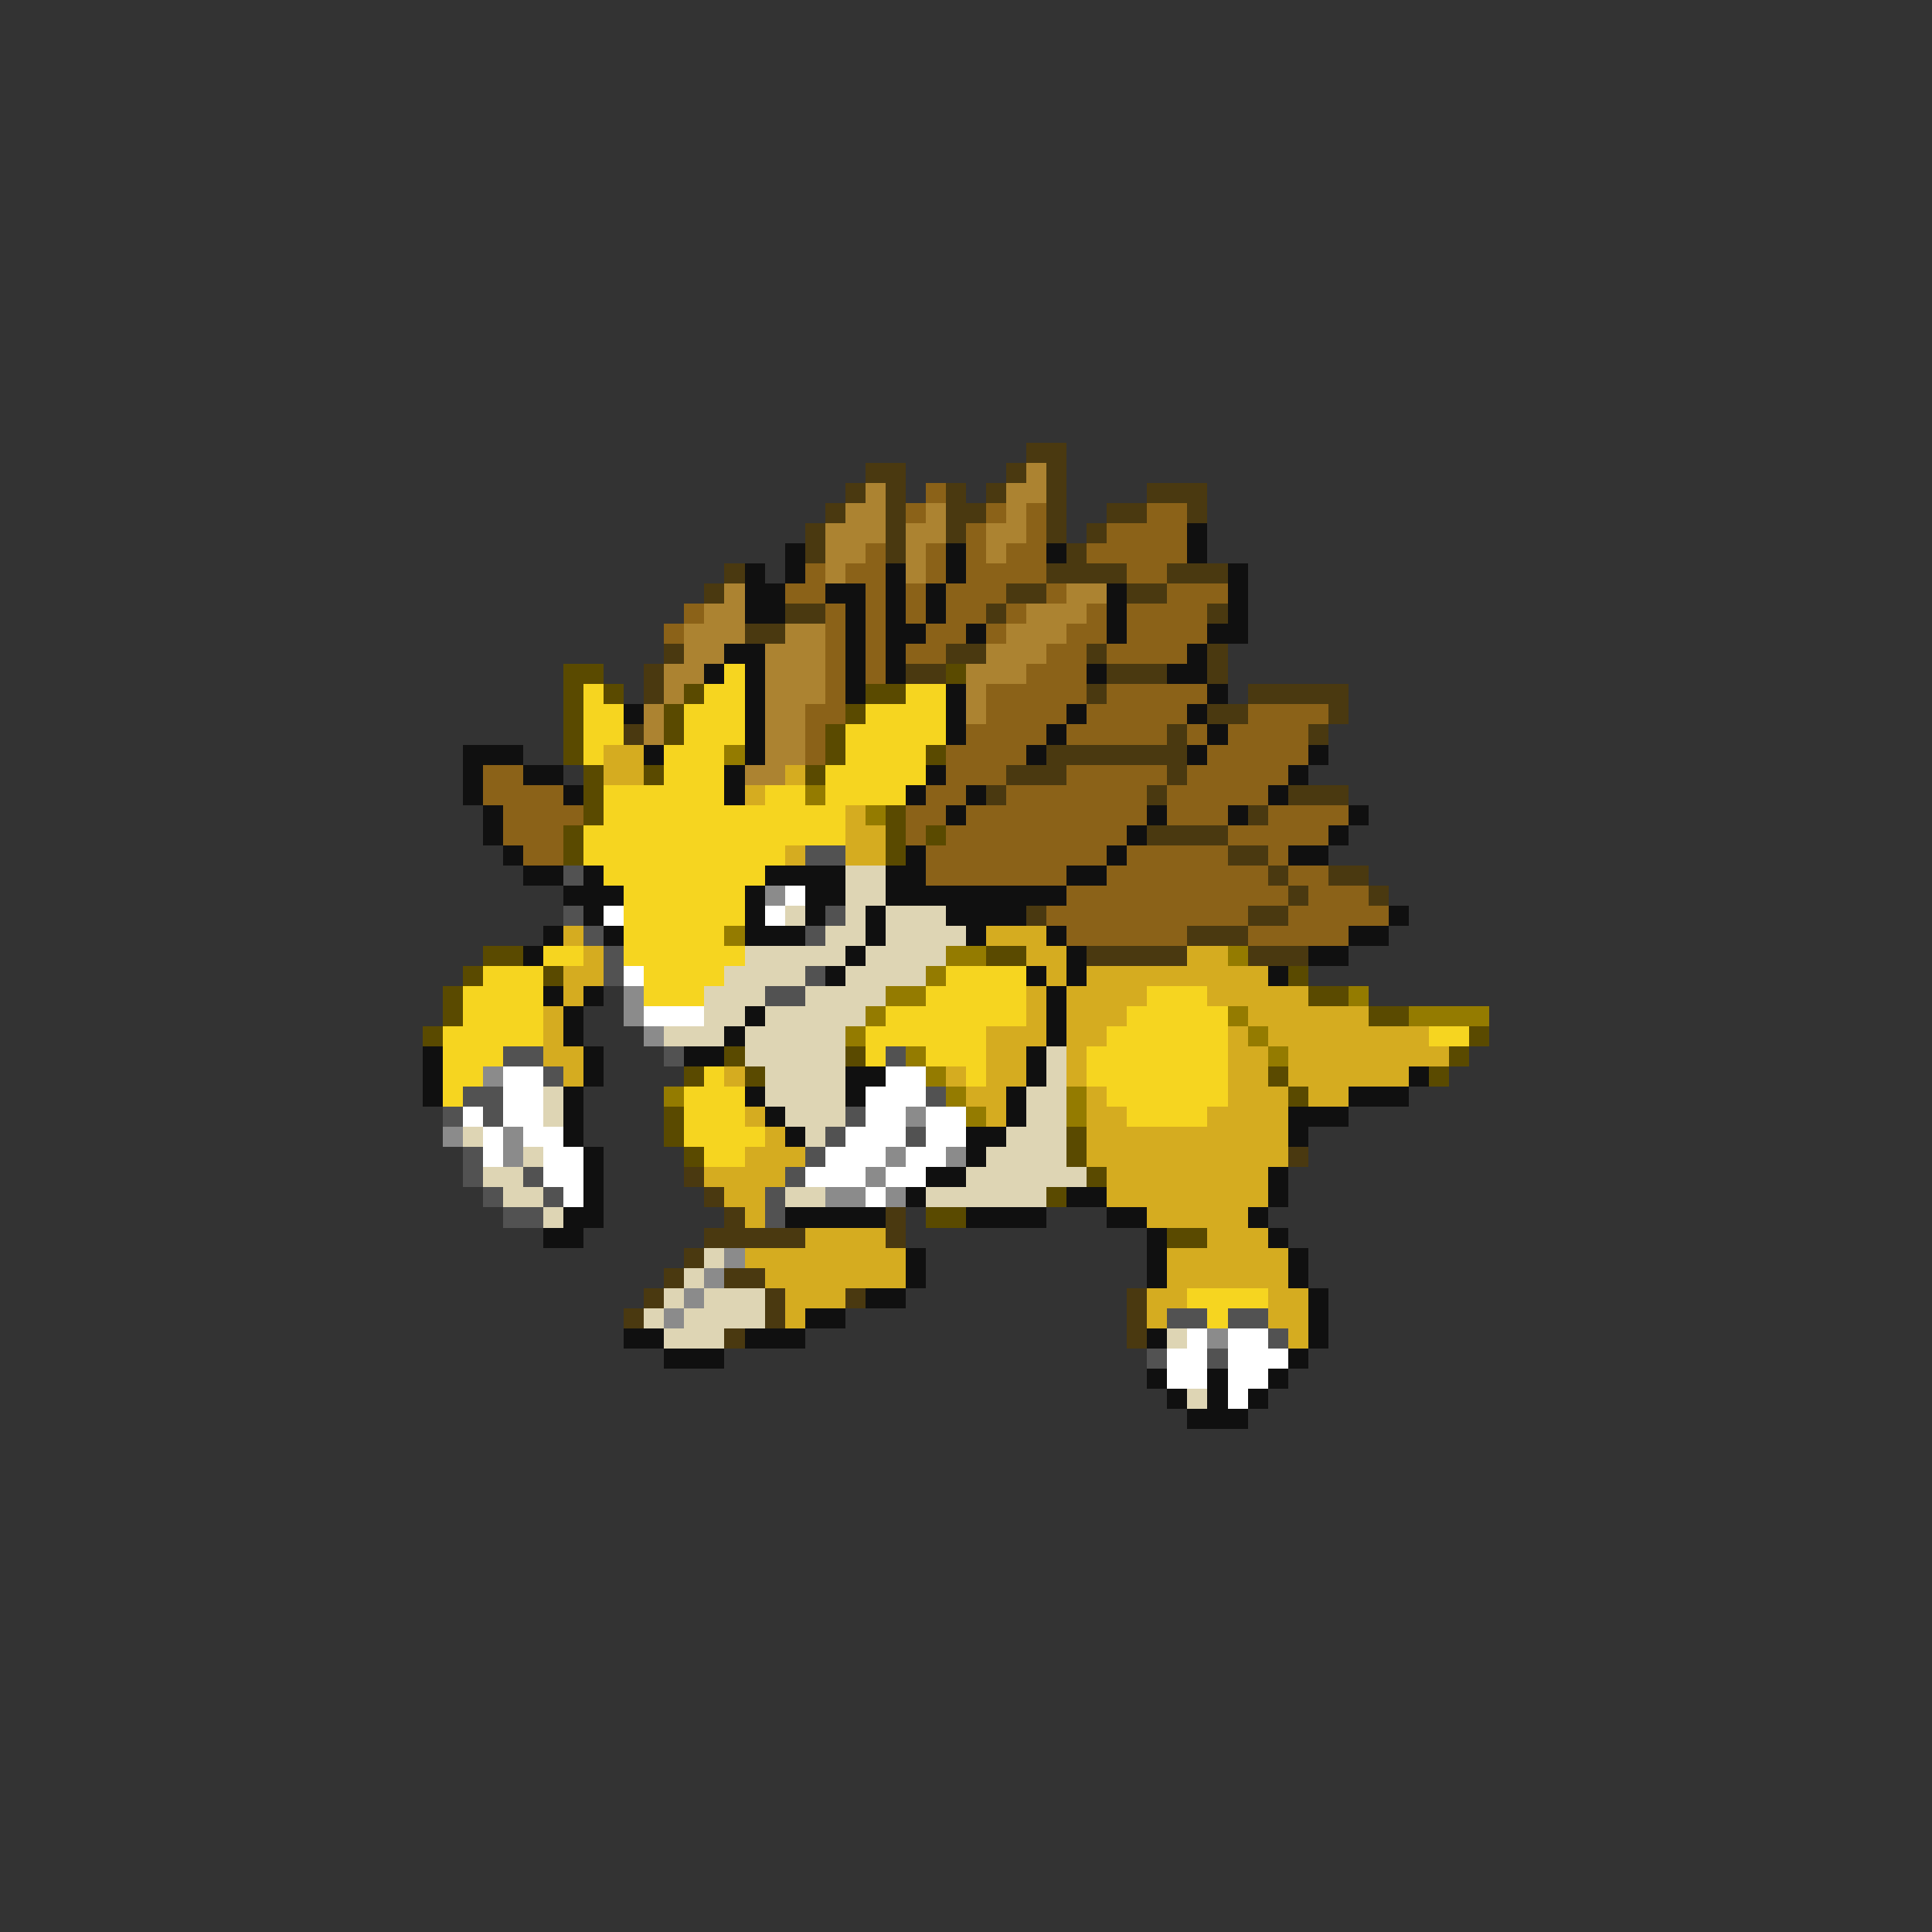 <svg xmlns="http://www.w3.org/2000/svg" viewBox="0 -0.5 96 96" shape-rendering="crispEdges">
<rect x="0" y="-0.5" width="96" height="96" fill="#333333" stroke="none"/>
<path stroke="#4a3910" d="M51 22h2M43 23h2M50 23h1M52 23h1M42 24h1M44 24h1M47 24h1M49 24h1M52 24h1M57 24h3M41 25h1M44 25h1M47 25h2M52 25h1M55 25h2M59 25h1M40 26h1M44 26h1M47 26h1M52 26h1M54 26h1M40 27h1M44 27h1M53 27h1M36 28h1M52 28h4M58 28h3M35 29h1M50 29h2M56 29h2M39 30h2M49 30h1M60 30h1M37 31h2M33 32h1M47 32h2M54 32h1M60 32h1M32 33h1M45 33h2M55 33h3M60 33h1M32 34h1M54 34h1M62 34h5M60 35h2M66 35h1M31 36h1M58 36h1M65 36h1M52 37h7M50 38h3M58 38h1M49 39h1M57 39h1M64 39h3M62 40h1M57 41h4M61 42h2M63 43h1M66 43h2M64 44h1M68 44h1M51 45h1M62 45h2M59 46h3M54 47h5M62 47h3M64 57h1M34 58h1M35 59h1M36 60h1M44 60h1M35 61h5M44 61h1M34 62h1M33 63h1M36 63h2M32 64h1M38 64h1M42 64h1M56 64h1M31 65h1M38 65h1M56 65h1M36 66h1M56 66h1" />
<path stroke="#ac8331" d="M51 23h1M43 24h1M50 24h2M42 25h2M46 25h1M50 25h1M41 26h3M45 26h2M49 26h2M41 27h2M45 27h1M49 27h1M41 28h1M45 28h1M36 29h1M53 29h2M35 30h2M51 30h3M34 31h3M39 31h2M50 31h3M34 32h2M38 32h3M49 32h3M33 33h2M38 33h3M48 33h3M33 34h1M38 34h3M48 34h1M32 35h1M38 35h2M48 35h1M32 36h1M38 36h2M38 37h2M37 38h2" />
<path stroke="#8b6218" d="M46 24h1M45 25h1M49 25h1M51 25h1M57 25h2M48 26h1M51 26h1M55 26h4M43 27h1M46 27h1M48 27h1M50 27h2M54 27h5M40 28h1M42 28h2M46 28h1M48 28h4M56 28h2M39 29h2M43 29h1M45 29h1M47 29h3M52 29h1M58 29h3M34 30h1M41 30h1M43 30h1M45 30h1M47 30h2M50 30h1M54 30h1M56 30h4M33 31h1M41 31h1M43 31h1M46 31h2M49 31h1M53 31h2M56 31h4M41 32h1M43 32h1M45 32h2M52 32h2M55 32h4M41 33h1M43 33h1M51 33h3M41 34h1M49 34h5M55 34h5M40 35h2M49 35h4M54 35h5M62 35h4M40 36h1M48 36h4M53 36h5M59 36h1M61 36h4M40 37h1M47 37h4M60 37h5M24 38h2M47 38h3M53 38h5M59 38h5M24 39h4M46 39h2M50 39h7M58 39h5M25 40h4M45 40h2M48 40h9M58 40h3M63 40h4M25 41h3M45 41h1M47 41h9M61 41h5M26 42h2M46 42h9M56 42h5M63 42h1M46 43h7M55 43h8M64 43h2M53 44h11M65 44h3M52 45h10M64 45h5M53 46h6M62 46h5" />
<path stroke="#101010" d="M59 26h1M39 27h1M47 27h1M52 27h1M59 27h1M37 28h1M39 28h1M44 28h1M47 28h1M61 28h1M37 29h2M41 29h2M44 29h1M46 29h1M55 29h1M61 29h1M37 30h2M42 30h1M44 30h1M46 30h1M55 30h1M61 30h1M42 31h1M44 31h2M48 31h1M55 31h1M60 31h2M36 32h2M42 32h1M44 32h1M59 32h1M35 33h1M37 33h1M42 33h1M44 33h1M54 33h1M58 33h2M37 34h1M42 34h1M47 34h1M60 34h1M31 35h1M37 35h1M47 35h1M53 35h1M59 35h1M37 36h1M47 36h1M52 36h1M60 36h1M23 37h3M32 37h1M37 37h1M51 37h1M59 37h1M65 37h1M23 38h1M26 38h2M36 38h1M46 38h1M64 38h1M23 39h1M28 39h1M36 39h1M45 39h1M48 39h1M63 39h1M24 40h1M47 40h1M57 40h1M61 40h1M67 40h1M24 41h1M56 41h1M66 41h1M25 42h1M45 42h1M55 42h1M64 42h2M26 43h2M29 43h1M38 43h4M44 43h2M53 43h2M28 44h3M37 44h1M40 44h2M44 44h9M29 45h1M37 45h1M40 45h1M43 45h1M47 45h4M69 45h1M27 46h1M30 46h1M37 46h3M43 46h1M48 46h1M52 46h1M67 46h2M26 47h1M42 47h1M53 47h1M65 47h2M41 48h1M51 48h1M53 48h1M63 48h1M27 49h1M29 49h1M52 49h1M28 50h1M37 50h1M52 50h1M28 51h1M36 51h1M52 51h1M21 52h1M29 52h1M34 52h2M51 52h1M21 53h1M29 53h1M42 53h2M51 53h1M70 53h1M21 54h1M28 54h1M37 54h1M42 54h1M50 54h1M67 54h3M28 55h1M38 55h1M50 55h1M64 55h3M28 56h1M39 56h1M48 56h2M64 56h1M29 57h1M48 57h1M29 58h1M46 58h2M63 58h1M29 59h1M45 59h1M53 59h2M63 59h1M28 60h2M39 60h5M48 60h4M55 60h2M62 60h1M27 61h2M57 61h1M63 61h1M45 62h1M57 62h1M64 62h1M45 63h1M57 63h1M64 63h1M43 64h2M65 64h1M40 65h2M65 65h1M31 66h2M37 66h3M57 66h1M65 66h1M33 67h3M64 67h1M57 68h1M60 68h1M63 68h1M58 69h1M60 69h1M62 69h1M59 70h3" />
<path stroke="#5a4a00" d="M28 33h2M47 33h1M28 34h1M30 34h1M34 34h1M43 34h2M28 35h1M33 35h1M42 35h1M28 36h1M33 36h1M41 36h1M28 37h1M41 37h1M46 37h1M29 38h1M32 38h1M40 38h1M29 39h1M29 40h1M44 40h1M28 41h1M44 41h1M46 41h1M28 42h1M44 42h1M24 47h2M49 47h2M23 48h1M27 48h1M64 48h1M22 49h1M65 49h2M22 50h1M68 50h2M21 51h1M73 51h1M36 52h1M42 52h1M72 52h1M34 53h1M37 53h1M63 53h1M71 53h1M64 54h1M33 55h1M33 56h1M53 56h1M34 57h1M53 57h1M54 58h1M52 59h1M46 60h2M58 61h2" />
<path stroke="#f6d520" d="M36 33h1M29 34h1M35 34h2M45 34h2M29 35h2M34 35h3M43 35h4M29 36h2M34 36h3M42 36h5M29 37h1M33 37h3M42 37h4M33 38h3M41 38h5M30 39h6M38 39h2M41 39h4M30 40h12M29 41h13M29 42h10M30 43h8M31 44h6M31 45h6M31 46h5M27 47h2M31 47h6M24 48h3M32 48h4M47 48h4M23 49h4M32 49h3M46 49h5M57 49h3M23 50h4M44 50h7M56 50h5M22 51h5M43 51h6M55 51h6M71 51h2M22 52h3M43 52h1M46 52h3M54 52h7M22 53h2M35 53h1M48 53h1M54 53h7M22 54h1M34 54h3M55 54h6M34 55h3M56 55h4M34 56h4M35 57h2M59 64h4M60 65h1" />
<path stroke="#d5ac20" d="M30 37h2M30 38h2M39 38h1M37 39h1M42 40h1M42 41h2M39 42h1M42 42h2M28 46h1M49 46h3M29 47h1M51 47h2M59 47h2M28 48h2M52 48h1M54 48h9M28 49h1M51 49h1M53 49h4M60 49h5M27 50h1M51 50h1M53 50h3M62 50h6M27 51h1M49 51h3M53 51h2M61 51h1M63 51h8M27 52h2M49 52h2M53 52h1M61 52h2M64 52h8M28 53h1M36 53h1M47 53h1M49 53h2M53 53h1M61 53h2M64 53h6M48 54h2M54 54h1M61 54h3M65 54h2M37 55h1M49 55h1M54 55h2M60 55h4M38 56h1M54 56h10M37 57h3M54 57h10M35 58h4M55 58h8M36 59h2M55 59h8M37 60h1M57 60h5M40 61h4M60 61h3M37 62h8M58 62h6M38 63h7M58 63h6M39 64h3M57 64h2M63 64h2M39 65h1M57 65h1M63 65h2M64 66h1" />
<path stroke="#947b00" d="M36 37h1M40 39h1M43 40h1M36 46h1M47 47h2M61 47h1M46 48h1M44 49h2M67 49h1M43 50h1M61 50h1M70 50h4M42 51h1M62 51h1M45 52h1M63 52h1M46 53h1M33 54h1M47 54h1M53 54h1M48 55h1M53 55h1" />
<path stroke="#525252" d="M40 42h2M28 43h1M28 45h1M41 45h1M29 46h1M40 46h1M30 47h1M30 48h1M40 48h1M38 49h2M25 52h2M33 52h1M44 52h1M27 53h1M23 54h2M46 54h1M22 55h1M24 55h1M42 55h1M41 56h1M45 56h1M23 57h1M40 57h1M23 58h1M26 58h1M39 58h1M24 59h1M27 59h1M38 59h1M25 60h2M38 60h1M58 65h2M61 65h2M63 66h1M57 67h1M60 67h1" />
<path stroke="#ded5b4" d="M42 43h2M42 44h2M39 45h1M42 45h1M44 45h3M41 46h2M44 46h4M37 47h5M43 47h4M36 48h4M42 48h4M35 49h3M40 49h4M35 50h2M38 50h5M33 51h3M37 51h5M37 52h5M52 52h1M38 53h4M52 53h1M27 54h1M38 54h4M51 54h2M27 55h1M39 55h3M51 55h2M23 56h1M40 56h1M50 56h3M26 57h1M49 57h4M24 58h2M48 58h6M25 59h2M39 59h2M46 59h6M27 60h1M35 62h1M34 63h1M33 64h1M35 64h3M32 65h1M34 65h4M33 66h3M58 66h1M59 69h1" />
<path stroke="#8b8b8b" d="M38 44h1M31 49h1M31 50h1M32 51h1M24 53h1M45 55h1M22 56h1M25 56h1M25 57h1M44 57h1M47 57h1M43 58h1M41 59h2M44 59h1M36 62h1M35 63h1M34 64h1M33 65h1M60 66h1" />
<path stroke="#ffffff" d="M39 44h1M30 45h1M38 45h1M31 48h1M32 50h3M25 53h2M44 53h2M25 54h2M43 54h3M23 55h1M25 55h2M43 55h2M46 55h2M24 56h1M26 56h2M42 56h3M46 56h2M24 57h1M27 57h2M41 57h3M45 57h2M27 58h2M40 58h3M44 58h2M28 59h1M43 59h1M59 66h1M61 66h2M58 67h2M61 67h3M58 68h2M61 68h2M61 69h1" />
</svg>